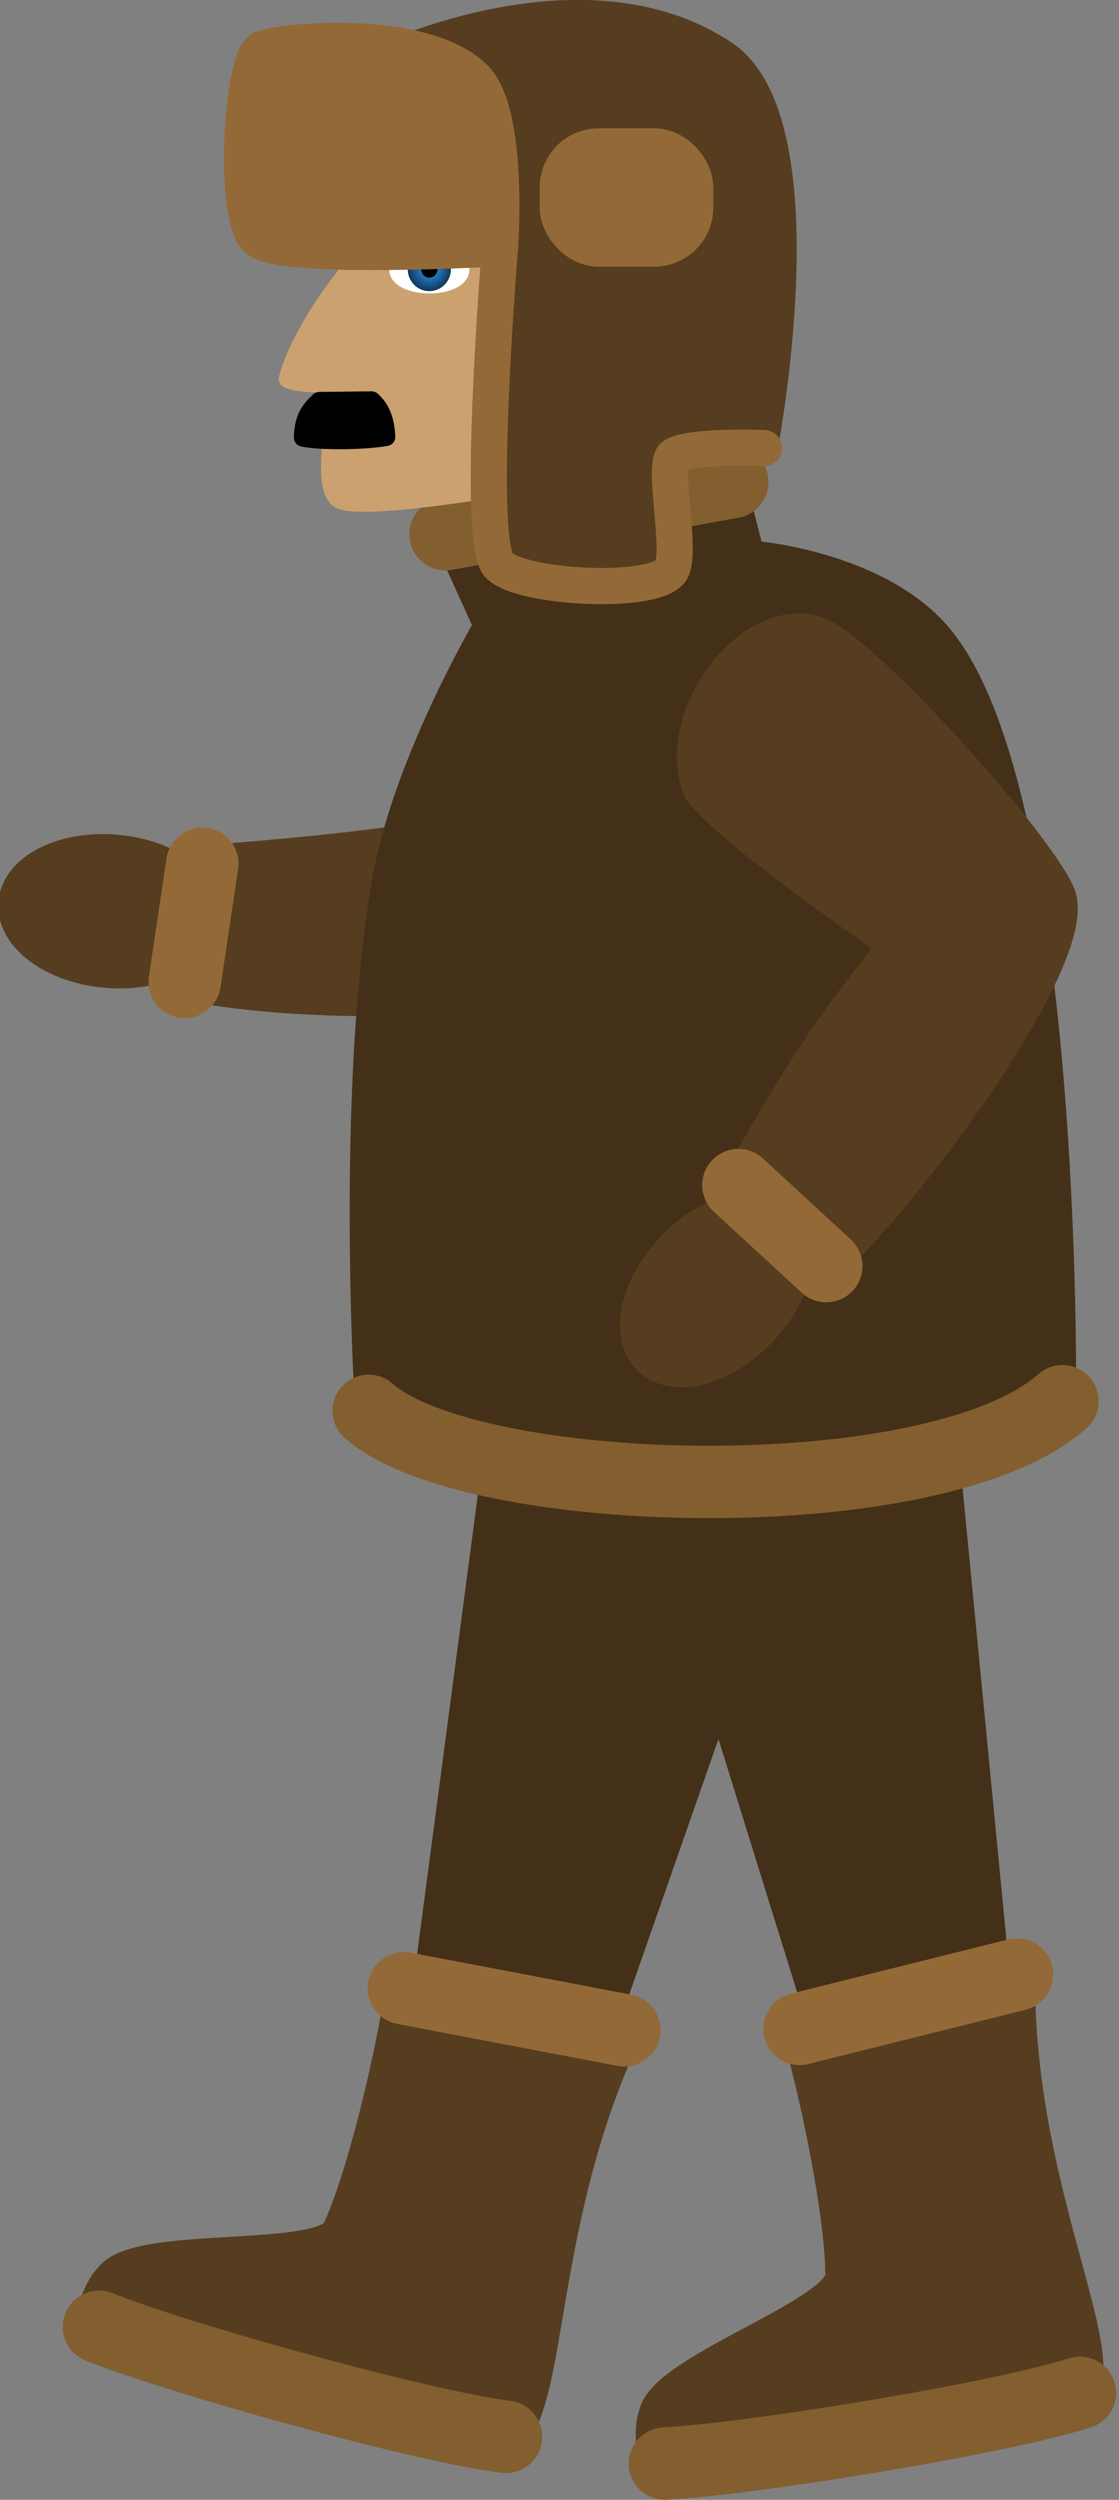 <?xml version="1.0" encoding="UTF-8" standalone="no"?>
<!-- Created with Inkscape (http://www.inkscape.org/) -->

<svg
   width="17.871mm"
   height="39.921mm"
   viewBox="0 0 17.871 39.921"
   version="1.1"
   id="svg1"
   sodipodi:docname="hunter.svg"
   inkscape:version="1.3 (0e150ed6c4, 2023-07-21)"
   xmlns:inkscape="http://www.inkscape.org/namespaces/inkscape"
   xmlns:sodipodi="http://sodipodi.sourceforge.net/DTD/sodipodi-0.dtd"
   xmlns:xlink="http://www.w3.org/1999/xlink"
   xmlns="http://www.w3.org/2000/svg"
   xmlns:svg="http://www.w3.org/2000/svg">
  <rect x="0" y="0" width="17.871" height="39.921" fill="#808080" stroke="none"/>
  <sodipodi:namedview
     id="namedview1"
     pagecolor="#505050"
     bordercolor="#eeeeee"
     borderopacity="1"
     inkscape:showpageshadow="0"
     inkscape:pageopacity="0"
     inkscape:pagecheckerboard="0"
     inkscape:deskcolor="#505050"
     inkscape:document-units="mm"
     inkscape:zoom="4.2251184"
     inkscape:cx="32.543467"
     inkscape:cy="82.482896"
     inkscape:window-width="1920"
     inkscape:window-height="1001"
     inkscape:window-x="-9"
     inkscape:window-y="-9"
     inkscape:window-maximized="1"
     inkscape:current-layer="g113" />
  <defs
     id="defs1">
    <clipPath
       clipPathUnits="userSpaceOnUse"
       id="clipPath104">
      <path
         id="path104"
         style="stroke-width:0.1;stroke-linecap:square;paint-order:markers fill stroke;stop-color:#000000"
         d="M 438.251,553.764 H 1298.121 V 755.159 H 438.251 Z"
         sodipodi:nodetypes="ccccc" />
    </clipPath>
    <clipPath
       clipPathUnits="userSpaceOnUse"
       id="clipPath102">
      <path
         id="path102"
         style="stroke-width:0.1;stroke-linecap:square;paint-order:markers fill stroke;stop-color:#000000"
         d="M 438.251,553.764 H 1298.121 V 755.159 H 438.251 Z"
         sodipodi:nodetypes="ccccc" />
    </clipPath>
    <clipPath
       clipPathUnits="userSpaceOnUse"
       id="clipPath5">
      <path
         id="path94"
         style="stroke-width:0.1;stroke-linecap:square;paint-order:markers fill stroke;stop-color:#000000"
         d="M 438.251,553.764 H 1298.121 V 755.159 H 438.251 Z"
         sodipodi:nodetypes="ccccc" />
    </clipPath>
    <linearGradient
       id="swatch28"
       inkscape:swatch="solid">
      <stop
         style="stop-color:#8c7f71;stop-opacity:1;"
         offset="0"
         id="stop28" />
    </linearGradient>
    <linearGradient
       id="linearGradient13"
       inkscape:collect="always">
      <stop
         style="stop-color:#2f9eff;stop-opacity:1;"
         offset="0"
         id="stop14" />
      <stop
         style="stop-color:#000000;stop-opacity:1;"
         offset="0.849"
         id="stop15" />
    </linearGradient>
    <inkscape:path-effect
       effect="spiro"
       id="path-effect4"
       is_visible="true"
       lpeversion="1" />
    <radialGradient
       inkscape:collect="always"
       xlink:href="#linearGradient13"
       id="radialGradient15"
       cx="50.326"
       cy="62.075"
       fx="50.326"
       fy="62.075"
       r="0.803"
       gradientTransform="matrix(2.708,0,0,2.729,-36.243,-126.666)"
       gradientUnits="userSpaceOnUse" />
  </defs>
  <g
     inkscape:groupmode="layer"
     id="g113"
     inkscape:label="leg.R"
     transform="matrix(0.278,0.081,-0.081,0.278,-13.16,-12.16)"
     inkscape:transform-center-x="2.9858281"
     inkscape:transform-center-y="9.2928618"
     sodipodi:insensitive="true">
    <path
       style="fill:#443018;fill-opacity:1;stroke:#443018;stroke-width:2;stroke-linecap:round;stroke-linejoin:round;stroke-dasharray:none;stroke-opacity:1;paint-order:normal"
       d="m 108.914,126.509 -5.46,-35.622 16.829,-1.884 -1.924,36.604 z"
       id="path110"
       sodipodi:nodetypes="ccccc" />
    <circle
       id="circle110"
       style="fill:#563d1f;stroke:#563d1f;stroke-width:0.265"
       cx="112.517"
       cy="127.827"
       r="0.046" />
    <path
       style="fill:#563d1f;fill-opacity:1;stroke:#563d1f;stroke-width:2;stroke-linecap:round;stroke-linejoin:round;stroke-dasharray:none;stroke-opacity:1;paint-order:normal"
       d="m 107.444,126.65 c 0.669,5.5 0.77,11.363 0.362,13.861 -0.339,2.081 -10.036,3.658 -11.261,5.897 -0.656,1.198 -0.67,3.221 0.908,3.274 4.232,0.141 19.704,0.092 21.632,-0.429 3.344,-0.904 -1.316,-11.304 0.679,-23.781"
       id="path111"
       sodipodi:nodetypes="cssssc" />
    <path
       style="mix-blend-mode:normal;fill:none;fill-opacity:1;stroke:#835e2f;stroke-width:4;stroke-linecap:round;stroke-linejoin:round;stroke-dasharray:none;stroke-opacity:1;paint-order:normal"
       d="m 96.522,149.283 c 4.765,0.459 18.648,0.289 23.246,-0.457"
       id="path112"
       sodipodi:nodetypes="cc" />
    <path
       style="fill:none;fill-opacity:1;stroke:#936a37;stroke-width:4;stroke-linecap:round;stroke-linejoin:round;stroke-dasharray:none;stroke-opacity:1;paint-order:normal"
       d="m 107.444,126.65 12.321,-1.178"
       id="path113" />
  </g>
  <g
     inkscape:groupmode="layer"
     id="layer6"
     inkscape:label="leg.L"
     transform="matrix(0.286,-0.043,0.043,0.286,-23.406,0.798)"
     style="display:inline"
     sodipodi:insensitive="true">
    <path
       style="fill:#443018;fill-opacity:1;stroke:#443018;stroke-width:2;stroke-linecap:round;stroke-linejoin:round;stroke-dasharray:none;stroke-opacity:1;paint-order:normal"
       d="m 108.914,126.509 -5.46,-35.622 16.829,-1.884 -1.924,36.604 z"
       id="path109"
       sodipodi:nodetypes="ccccc" />
    <circle
       id="path24"
       style="fill:#563d1f;stroke:#563d1f;stroke-width:0.265"
       cx="112.517"
       cy="127.827"
       r="0.046" />
    <path
       style="fill:#563d1f;fill-opacity:1;stroke:#563d1f;stroke-width:2;stroke-linecap:round;stroke-linejoin:round;stroke-dasharray:none;stroke-opacity:1;paint-order:normal"
       d="m 107.444,126.65 c 0.669,5.5 0.77,11.363 0.362,13.861 -0.339,2.081 -10.036,3.658 -11.261,5.897 -0.656,1.198 -0.67,3.221 0.908,3.274 4.232,0.141 19.704,0.092 21.632,-0.429 3.344,-0.904 -1.316,-11.304 0.679,-23.781"
       id="path25"
       sodipodi:nodetypes="cssssc" />
    <path
       style="mix-blend-mode:normal;fill:none;fill-opacity:1;stroke:#835e2f;stroke-width:4;stroke-linecap:round;stroke-linejoin:round;stroke-dasharray:none;stroke-opacity:1;paint-order:normal"
       d="m 96.522,149.283 c 4.765,0.459 18.648,0.289 23.246,-0.457"
       id="path26"
       sodipodi:nodetypes="cc" />
    <path
       style="fill:none;fill-opacity:1;stroke:#936a37;stroke-width:4;stroke-linecap:round;stroke-linejoin:round;stroke-dasharray:none;stroke-opacity:1;paint-order:normal"
       d="m 107.444,126.65 12.321,-1.178"
       id="path108" />
  </g>
  <g
     inkscape:groupmode="layer"
     id="g22"
     inkscape:label="Arm.R"
     sodipodi:insensitive="true"
     transform="matrix(0.289,0,0,0.289,-22.05,-8.054)">
    <ellipse
       style="fill:#563d1f;fill-opacity:1;stroke:#563d1f;stroke-width:2;stroke-linecap:round;stroke-linejoin:round;stroke-dasharray:none;stroke-opacity:1;paint-order:normal"
       id="ellipse20"
       transform="rotate(5.055)"
       ry="3.244"
       rx="5.254"
       cy="70.655"
       cx="89.013" />
    <path
       style="fill:#563d1f;fill-opacity:1;stroke:#563d1f;stroke-width:2;stroke-linecap:round;stroke-linejoin:round;stroke-dasharray:none;stroke-opacity:1;paint-order:normal"
       d="m 124.888,70.336 c -0.976,2.321 -12.673,10.701 -15.848,11.681 -3.183,0.982 -15.387,1.627 -22.536,0.112 l 0.973,-6.532 c 6.839,-0.568 11.36,-0.952 19.811,-2.636 0,0 8.319,-9.514 9.981,-9.888 4.04,-0.907 9.039,3.887 7.619,7.263 z"
       id="path21"
       sodipodi:nodetypes="sscccss"
       inkscape:transform-center-x="12.163536"
       inkscape:transform-center-y="4.1789067" />
    <path
       style="fill:none;fill-opacity:1;stroke:#936a37;stroke-width:4;stroke-linecap:round;stroke-linejoin:round;stroke-dasharray:none;stroke-opacity:1;paint-order:normal"
       d="m 87.477,75.597 -0.973,6.532"
       id="path22"
       inkscape:transform-center-x="27.180069"
       inkscape:transform-center-y="-3.359937"
       sodipodi:nodetypes="cc" />
  </g>
  <g
     inkscape:groupmode="layer"
     id="layer4"
     inkscape:label="Body"
     style="display:inline"
     sodipodi:insensitive="true"
     transform="matrix(0.289,0,0,0.289,-22.05,-8.054)">
    <path
       style="fill:#443018;fill-opacity:1;stroke:#443018;stroke-width:1.5;stroke-linecap:round;stroke-linejoin:round;stroke-dasharray:none;stroke-opacity:1;paint-order:normal"
       d="m 100.92,57.389 2.301,5.06 c 0,0 -4.525,7.661 -5.641,14.221 -2.006,11.79 -0.909,29.157 -0.909,29.157 12.435,5.225 25.19,5.436 38.339,-0.531 0,0 0.444,-34.575 -7.148,-42.605 -3.528,-3.731 -10.077,-4.209 -10.077,-4.209 l -1.019,-3.976 z"
       id="path15"
       sodipodi:nodetypes="ccsccsccc" />
    <path
       style="fill:#936a37;fill-opacity:1;stroke:#835e2f;stroke-width:4;stroke-linecap:round;stroke-linejoin:round;stroke-dasharray:none;stroke-opacity:1;paint-order:normal"
       d="m 100.92,57.389 15.846,-2.884"
       id="path16"
       sodipodi:nodetypes="cc" />
    <path
       style="fill:none;fill-opacity:1;stroke:#835e2f;stroke-width:4;stroke-linecap:round;stroke-linejoin:round;stroke-dasharray:none;stroke-opacity:1;paint-order:normal"
       d="m 96.67,105.827 c 5.639,4.978 31.307,5.68 38.339,-0.531"
       id="path17"
       sodipodi:nodetypes="cc" />
  </g>
  <g
     inkscape:groupmode="layer"
     id="layer5"
     inkscape:label="Arm.L"
     sodipodi:insensitive="true"
     transform="matrix(0.289,0,0,0.289,-22.05,-8.054)">
    <ellipse
       style="fill:#563d1f;fill-opacity:1;stroke:#563d1f;stroke-width:2;stroke-linecap:round;stroke-linejoin:round;stroke-dasharray:none;stroke-opacity:1;paint-order:normal"
       id="path20"
       cy="152.232"
       cx="9.001"
       rx="5.254"
       ry="3.244"
       transform="rotate(-46.075)" />
    <path
       style="fill:#563d1f;fill-opacity:1;stroke:#563d1f;stroke-width:2;stroke-linecap:round;stroke-linejoin:round;stroke-dasharray:none;stroke-opacity:1;paint-order:normal"
       d="m 121.318,62.893 c 2.417,0.706 12.071,11.376 13.405,14.42 1.337,3.051 -7.493,15.457 -12.765,20.518 l -4.856,-4.476 c 3.374,-5.976 5.036,-8.628 8.821,-13.273 0,0 -10.397,-7.185 -10.957,-8.794 -1.36,-3.911 2.836,-9.422 6.351,-8.395 z"
       id="path18"
       sodipodi:nodetypes="sscccss" />
    <path
       style="fill:none;fill-opacity:1;stroke:#936a37;stroke-width:4;stroke-linecap:round;stroke-linejoin:round;stroke-dasharray:none;stroke-opacity:1;paint-order:normal"
       d="m 117.102,93.355 4.856,4.476"
       id="path19" />
  </g>
  <g
     inkscape:groupmode="layer"
     id="layer2"
     inkscape:label="Head"
     inkscape:highlight-color="#e5db26"
     sodipodi:insensitive="true"
     transform="matrix(0.289,0,0,0.289,-22.05,-8.054)">
    <path
       style="fill:#cca170;fill-opacity:1;stroke:#cca170;stroke-width:1;stroke-linecap:round;stroke-linejoin:round;stroke-dasharray:none;stroke-opacity:1;paint-order:normal"
       d="m 103.313,54.9 c 0,0 -6.718,1.124 -8.144,0.618 -1.463,-0.519 0.068,-6.545 0.068,-6.545 -0.812,0.13 -2.595,0.111 -3.036,-0.171 0.316,-1.261 1.383,-3.466 3.427,-6.006 L 93.812,40.021 110.917,38.781 v 0"
       id="path5"
       sodipodi:nodetypes="cscccccc" />
    <path
       style="fill:#000000;fill-opacity:1;stroke:#000000;stroke-width:1;stroke-linecap:round;stroke-linejoin:round;stroke-dasharray:none;stroke-opacity:1;paint-order:normal"
       d="m 93.948,50.025 c -0.452,0.427 -0.892,0.875 -0.912,2.023 0.856,0.202 3.355,0.192 4.605,-0.034 -0.037,-0.782 -0.206,-1.491 -0.805,-2.021 z"
       id="path6"
       sodipodi:nodetypes="ccccc" />
  </g>
  <g
     id="layer3"
     inkscape:label="Eye"
     style="fill:#f9f9f9"
     inkscape:groupmode="layer"
     sodipodi:insensitive="true"
     transform="matrix(0.289,0,0,0.289,-22.05,-8.054)">
    <ellipse
       style="display:inline;fill:#f9f9f9;fill-opacity:1;stroke:#ffffff;stroke-width:1;stroke-linecap:round;stroke-linejoin:round;stroke-dasharray:none;stroke-opacity:1;paint-order:normal"
       id="path7"
       cx="100.023"
       cy="42.795"
       rx="1.708"
       ry="0.79" />
    <ellipse
       style="fill:#000000;fill-opacity:1;stroke:url(#radialGradient15);stroke-width:0.744;stroke-linecap:round;stroke-linejoin:round;stroke-dasharray:none;paint-order:normal"
       id="path8"
       cx="100.023"
       cy="42.747"
       rx="0.82"
       ry="0.838" />
  </g>
  <g
     inkscape:label="Hat"
     inkscape:groupmode="layer"
     id="layer1"
     style="display:inline"
     sodipodi:insensitive="true"
     transform="matrix(0.289,0,0,0.289,-22.05,-8.054)">
    <path
       style="fill:#563d1f;fill-opacity:1;stroke:#563d1f;stroke-width:1.5;stroke-linecap:round;stroke-linejoin:round;stroke-dasharray:none;stroke-opacity:1;paint-order:normal"
       d="m 118.524,52.634 c 0,0 3.474,-18.016 -2.223,-21.798 -7.933,-5.266 -19.464,0.478 -19.464,0.478 l 7.087,10.271 -0.092,17.476 9.536,0.349 0.185,-6.367 4.971,-0.41"
       id="path4"
       sodipodi:nodetypes="cscccccc" />
    <path
       style="fill:none;stroke:#936a37;stroke-width:2;stroke-linecap:round;stroke-linejoin:round;stroke-dasharray:none;stroke-opacity:1;paint-order:normal;image-rendering:auto"
       d="m 103.924,41.585 c 0,0 -1.318,16.024 -0.092,17.476 1.105,1.309 8.607,1.703 9.536,0.349 0.67,-0.976 -0.522,-5.968 0.185,-6.367 1.035,-0.583 4.971,-0.41 4.971,-0.41"
       id="path2"
       sodipodi:nodetypes="csssc" />
    <rect
       style="fill:#936a37;fill-opacity:1;stroke:#936a37;stroke-width:2;stroke-dasharray:none;stroke-opacity:1"
       id="rect3"
       width="7.592"
       height="5.647"
       x="107.121"
       y="35.958"
       ry="2.268" />
    <path
       style="fill:#936a37;fill-opacity:1;stroke:#936a37;stroke-width:2;stroke-linecap:round;stroke-linejoin:round;stroke-dasharray:none;stroke-opacity:1;paint-order:normal"
       d="m 103.924,41.585 c 0,0 0.568,-7.472 -1.398,-9.411 -2.732,-2.692 -10.238,-2.145 -11.769,-1.6 -1.059,0.377 -1.671,9.153 -0.252,10.511 1.272,1.216 13.419,0.5 13.419,0.5 z"
       id="path3"
       sodipodi:nodetypes="csssc" />
  </g>
</svg>
